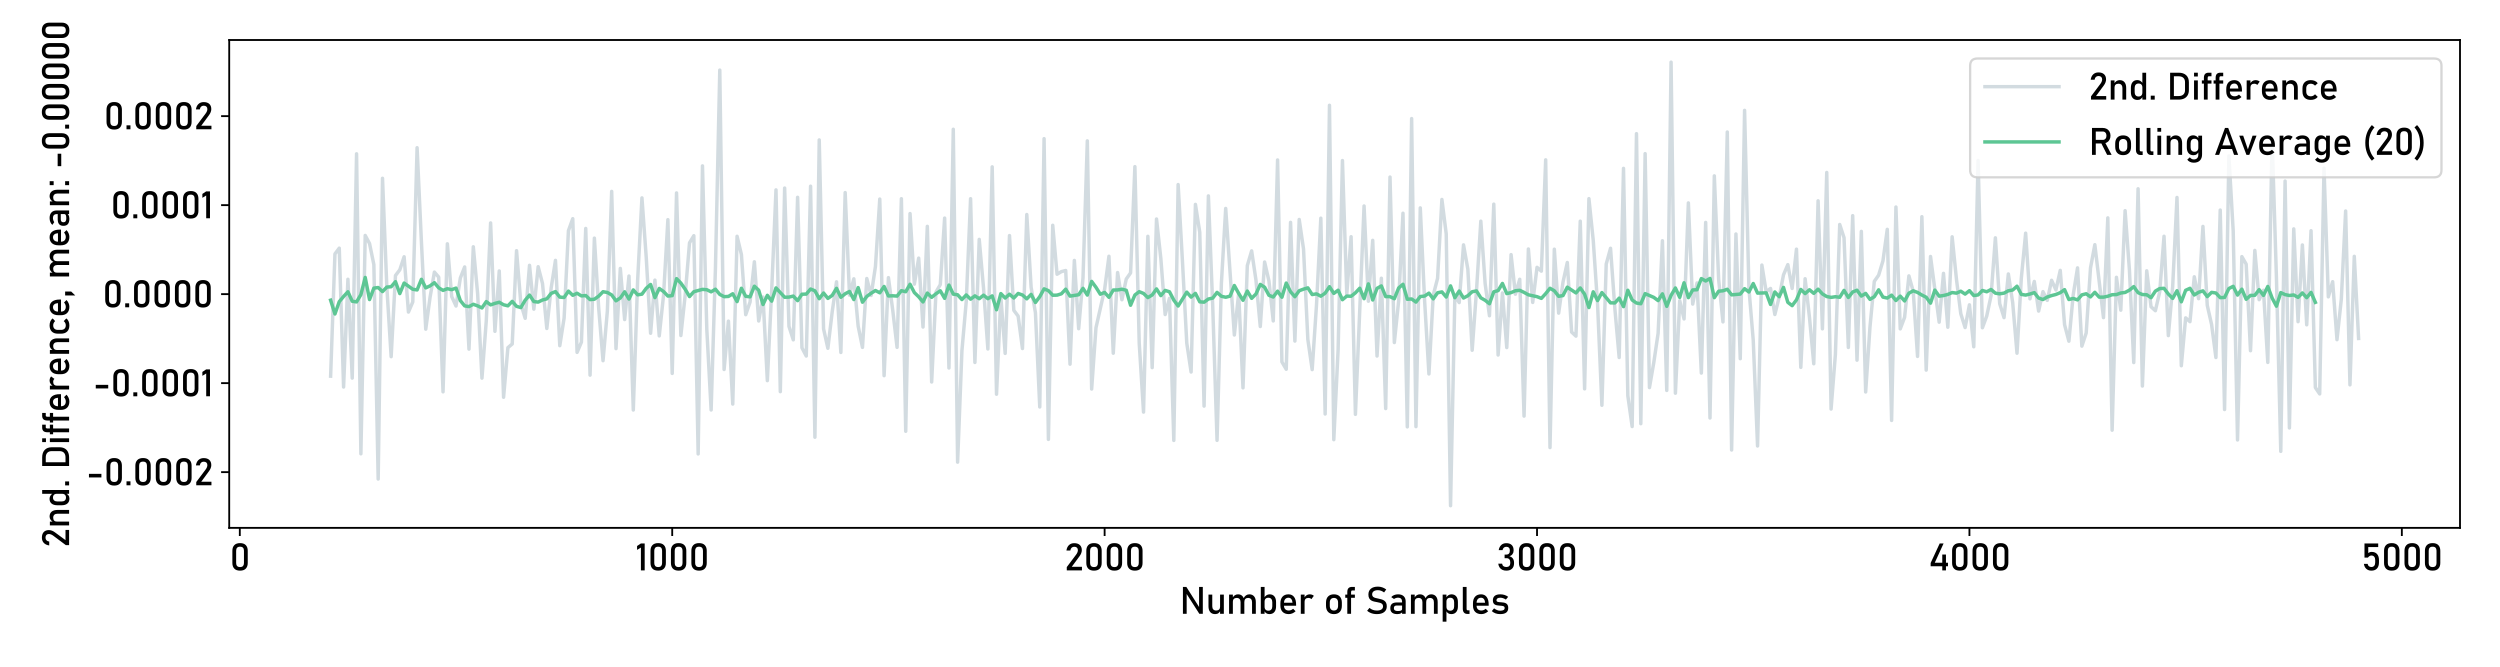 <?xml version="1.0" encoding="utf-8" standalone="no"?>
<!DOCTYPE svg PUBLIC "-//W3C//DTD SVG 1.1//EN"
  "http://www.w3.org/Graphics/SVG/1.1/DTD/svg11.dtd">
<svg xmlns:xlink="http://www.w3.org/1999/xlink" width="1080pt" height="288pt" viewBox="0 0 1080 288" xmlns="http://www.w3.org/2000/svg" version="1.1">
 <defs>
  <style type="text/css">*{stroke-linejoin: round; stroke-linecap: butt}</style>
 </defs>
 <g id="figure_1">
  <g id="patch_1">
   <path d="M 0 288 
L 1080 288 
L 1080 0 
L 0 0 
z
" style="fill: #ffffff"/>
  </g>
  <g id="axes_1">
   <g id="patch_2">
    <path d="M 99.02 228.04 
L 1062.72 228.04 
L 1062.72 17.28 
L 99.02 17.28 
z
" style="fill: #ffffff"/>
   </g>
   <g id="matplotlib.axis_1">
    <g id="xtick_1">
     <g id="line2d_1">
      <defs>
       <path id="m6244b05b96" d="M 0 0 
L 0 3.5 
" style="stroke: #000000; stroke-width: 0.8"/>
      </defs>
      <g>
       <use xlink:href="#m6244b05b96" x="103.597" y="228.04" style="stroke: #000000; stroke-width: 0.8"/>
      </g>
     </g>
     <g id="text_1">
      <!-- 0 -->
      <g transform="translate(99.183 246.4) scale(0.16 -0.16)">
       <defs>
        <path id="Bahnschrift-30" d="M 1766 -47 
Q 1116 -47 792 301 
Q 469 650 469 1244 
L 469 3309 
Q 469 3913 797 4256 
Q 1125 4600 1766 4600 
Q 2409 4600 2736 4258 
Q 3063 3916 3063 3309 
L 3063 1244 
Q 3063 641 2736 297 
Q 2409 -47 1766 -47 
z
M 1766 559 
Q 2116 559 2270 742 
Q 2425 925 2425 1244 
L 2425 3309 
Q 2425 3631 2270 3812 
Q 2116 3994 1766 3994 
Q 1416 3994 1261 3812 
Q 1106 3631 1106 3309 
L 1106 1244 
Q 1106 925 1261 742 
Q 1416 559 1766 559 
z
" transform="scale(0.016)"/>
       </defs>
       <use xlink:href="#Bahnschrift-30"/>
      </g>
     </g>
    </g>
    <g id="xtick_2">
     <g id="line2d_2">
      <g>
       <use xlink:href="#m6244b05b96" x="290.396" y="228.04" style="stroke: #000000; stroke-width: 0.8"/>
      </g>
     </g>
     <g id="text_2">
      <!-- 1000 -->
      <g transform="translate(274.495 246.4) scale(0.16 -0.16)">
       <defs>
        <path id="Bahnschrift-31" d="M 1566 4544 
L 1566 0 
L 928 0 
L 928 3850 
L 281 3453 
L 281 4113 
L 928 4544 
L 1566 4544 
z
" transform="scale(0.016)"/>
       </defs>
       <use xlink:href="#Bahnschrift-31"/>
       <use xlink:href="#Bahnschrift-30" x="33.252"/>
       <use xlink:href="#Bahnschrift-30" x="88.428"/>
       <use xlink:href="#Bahnschrift-30" x="143.604"/>
      </g>
     </g>
    </g>
    <g id="xtick_3">
     <g id="line2d_3">
      <g>
       <use xlink:href="#m6244b05b96" x="477.196" y="228.04" style="stroke: #000000; stroke-width: 0.8"/>
      </g>
     </g>
     <g id="text_3">
      <!-- 2000 -->
      <g transform="translate(459.822 246.4) scale(0.16 -0.16)">
       <defs>
        <path id="Bahnschrift-32" d="M 400 0 
L 400 553 
L 1984 2666 
Q 2122 2847 2198 3040 
Q 2275 3234 2275 3406 
L 2275 3413 
Q 2275 3684 2115 3834 
Q 1956 3984 1663 3984 
Q 1388 3984 1214 3820 
Q 1041 3656 1003 3356 
L 1003 3353 
L 344 3353 
L 344 3356 
Q 428 3944 772 4267 
Q 1116 4591 1656 4591 
Q 2269 4591 2603 4281 
Q 2938 3972 2938 3406 
L 2938 3403 
Q 2938 3163 2838 2898 
Q 2738 2634 2559 2394 
L 1244 606 
L 2963 606 
L 2963 0 
L 400 0 
z
" transform="scale(0.016)"/>
       </defs>
       <use xlink:href="#Bahnschrift-32"/>
       <use xlink:href="#Bahnschrift-30" x="51.66"/>
       <use xlink:href="#Bahnschrift-30" x="106.836"/>
       <use xlink:href="#Bahnschrift-30" x="162.012"/>
      </g>
     </g>
    </g>
    <g id="xtick_4">
     <g id="line2d_4">
      <g>
       <use xlink:href="#m6244b05b96" x="663.996" y="228.04" style="stroke: #000000; stroke-width: 0.8"/>
      </g>
     </g>
     <g id="text_4">
      <!-- 3000 -->
      <g transform="translate(646.525 246.4) scale(0.16 -0.16)">
       <defs>
        <path id="Bahnschrift-33" d="M 1644 -47 
Q 1259 -47 970 92 
Q 681 231 506 493 
Q 331 756 281 1131 
L 281 1131 
L 931 1131 
L 931 1131 
Q 975 838 1162 702 
Q 1350 566 1644 566 
Q 1959 566 2134 734 
Q 2309 903 2309 1209 
L 2309 1347 
Q 2309 1688 2143 1873 
Q 1978 2059 1675 2059 
L 1353 2059 
L 1353 2666 
L 1675 2666 
Q 1944 2666 2089 2825 
Q 2234 2984 2234 3275 
L 2234 3416 
Q 2234 3684 2079 3831 
Q 1925 3978 1641 3978 
Q 1400 3978 1233 3842 
Q 1066 3706 1003 3413 
L 1003 3413 
L 356 3413 
L 356 3413 
Q 453 3975 789 4283 
Q 1125 4591 1641 4591 
Q 2228 4591 2550 4281 
Q 2872 3972 2872 3409 
L 2872 3334 
Q 2872 2994 2687 2742 
Q 2503 2491 2166 2372 
Q 2538 2294 2742 2008 
Q 2947 1722 2947 1281 
L 2947 1206 
Q 2947 609 2606 281 
Q 2266 -47 1644 -47 
z
" transform="scale(0.016)"/>
       </defs>
       <use xlink:href="#Bahnschrift-33"/>
       <use xlink:href="#Bahnschrift-30" x="52.881"/>
       <use xlink:href="#Bahnschrift-30" x="108.057"/>
       <use xlink:href="#Bahnschrift-30" x="163.232"/>
      </g>
     </g>
    </g>
    <g id="xtick_5">
     <g id="line2d_5">
      <g>
       <use xlink:href="#m6244b05b96" x="850.796" y="228.04" style="stroke: #000000; stroke-width: 0.8"/>
      </g>
     </g>
     <g id="text_5">
      <!-- 4000 -->
      <g transform="translate(833.003 246.4) scale(0.16 -0.16)">
       <defs>
        <path id="Bahnschrift-34" d="M 406 697 
L 406 1250 
L 1931 4541 
L 2588 4541 
L 1100 1288 
L 3328 1288 
L 3328 697 
L 406 697 
z
M 2366 -3 
L 2366 2672 
L 2988 2672 
L 2988 -3 
L 2366 -3 
z
" transform="scale(0.016)"/>
       </defs>
       <use xlink:href="#Bahnschrift-34"/>
       <use xlink:href="#Bahnschrift-30" x="56.885"/>
       <use xlink:href="#Bahnschrift-30" x="112.061"/>
       <use xlink:href="#Bahnschrift-30" x="167.236"/>
      </g>
     </g>
    </g>
    <g id="xtick_6">
     <g id="line2d_6">
      <g>
       <use xlink:href="#m6244b05b96" x="1037.595" y="228.04" style="stroke: #000000; stroke-width: 0.8"/>
      </g>
     </g>
     <g id="text_6">
      <!-- 5000 -->
      <g transform="translate(1019.999 246.4) scale(0.16 -0.16)">
       <defs>
        <path id="Bahnschrift-35" d="M 1738 -47 
Q 1219 -47 886 251 
Q 553 550 469 1094 
L 469 1097 
L 1106 1097 
L 1106 1094 
Q 1141 844 1306 705 
Q 1472 566 1738 566 
Q 2044 566 2211 770 
Q 2378 975 2378 1347 
L 2378 1728 
Q 2378 2100 2211 2303 
Q 2044 2506 1738 2506 
Q 1572 2506 1419 2412 
Q 1266 2319 1150 2150 
L 569 2150 
L 569 4544 
L 2884 4544 
L 2884 3938 
L 1206 3938 
L 1206 2916 
Q 1325 3013 1472 3066 
Q 1619 3119 1772 3119 
Q 2366 3119 2691 2755 
Q 3016 2391 3016 1728 
L 3016 1347 
Q 3016 681 2681 317 
Q 2347 -47 1738 -47 
z
" transform="scale(0.016)"/>
       </defs>
       <use xlink:href="#Bahnschrift-35"/>
       <use xlink:href="#Bahnschrift-30" x="54.443"/>
       <use xlink:href="#Bahnschrift-30" x="109.619"/>
       <use xlink:href="#Bahnschrift-30" x="164.795"/>
      </g>
     </g>
    </g>
    <g id="text_7">
     <!-- Number of Samples -->
     <g transform="translate(509.582 265.175) scale(0.16 -0.16)">
      <defs>
       <path id="Bahnschrift-4e" d="M 563 3 
L 563 4544 
L 1141 4544 
L 3363 1031 
L 3288 950 
L 3288 4544 
L 3919 4544 
L 3919 3 
L 3334 3 
L 1119 3463 
L 1194 3544 
L 1194 3 
L 563 3 
z
" transform="scale(0.016)"/>
       <path id="Bahnschrift-75" d="M 2456 0 
L 2456 3244 
L 3091 3244 
L 3091 0 
L 2456 0 
z
M 1138 3244 
L 1138 1272 
Q 1138 931 1311 745 
Q 1484 559 1800 559 
Q 2116 559 2286 726 
Q 2456 894 2456 1197 
L 2500 519 
Q 2413 300 2194 126 
Q 1975 -47 1622 -47 
Q 1084 -47 792 298 
Q 500 644 500 1272 
L 500 3244 
L 1138 3244 
z
" transform="scale(0.016)"/>
       <path id="Bahnschrift-6d" d="M 4375 0 
L 4375 1966 
Q 4375 2309 4198 2496 
Q 4022 2684 3697 2684 
Q 3400 2684 3237 2503 
Q 3075 2322 3075 1991 
L 2947 2616 
Q 3103 2941 3353 3116 
Q 3603 3291 3906 3291 
Q 4434 3291 4723 2945 
Q 5013 2600 5013 1969 
L 5013 0 
L 4375 0 
z
M 500 0 
L 500 3244 
L 1138 3244 
L 1138 0 
L 500 0 
z
M 2438 0 
L 2438 1966 
Q 2438 2309 2269 2496 
Q 2100 2684 1791 2684 
Q 1478 2684 1308 2518 
Q 1138 2353 1138 2053 
L 1072 2678 
Q 1222 2972 1464 3131 
Q 1706 3291 2000 3291 
Q 2513 3291 2794 2945 
Q 3075 2600 3075 1969 
L 3075 0 
L 2438 0 
z
" transform="scale(0.016)"/>
       <path id="Bahnschrift-62" d="M 1953 -47 
Q 1650 -47 1425 98 
Q 1200 244 1094 509 
L 1138 1188 
Q 1138 978 1213 831 
Q 1288 684 1430 606 
Q 1572 528 1775 528 
Q 2091 528 2264 720 
Q 2438 913 2438 1263 
L 2438 1966 
Q 2438 2322 2264 2519 
Q 2091 2716 1775 2716 
Q 1572 2716 1430 2641 
Q 1288 2566 1213 2422 
Q 1138 2278 1138 2072 
L 1072 2697 
Q 1219 2981 1456 3136 
Q 1694 3291 1984 3291 
Q 2506 3291 2790 2945 
Q 3075 2600 3075 1969 
L 3075 1263 
Q 3075 641 2781 297 
Q 2488 -47 1953 -47 
z
M 500 0 
L 500 4544 
L 1138 4544 
L 1138 0 
L 500 0 
z
" transform="scale(0.016)"/>
       <path id="Bahnschrift-65" d="M 1828 -47 
Q 1150 -47 778 331 
Q 406 709 406 1406 
L 406 1772 
Q 406 2497 764 2894 
Q 1122 3291 1772 3291 
Q 2384 3291 2720 2841 
Q 3056 2391 3056 1578 
L 3056 1366 
L 869 1366 
L 869 1878 
L 2450 1878 
L 2450 1878 
Q 2422 2272 2245 2494 
Q 2069 2716 1772 2716 
Q 1413 2716 1213 2478 
Q 1013 2241 1013 1806 
L 1013 1394 
Q 1013 991 1227 775 
Q 1441 559 1828 559 
Q 2022 559 2212 637 
Q 2403 716 2553 856 
L 2553 856 
L 2972 438 
L 2972 438 
Q 2731 206 2431 79 
Q 2131 -47 1828 -47 
z
" transform="scale(0.016)"/>
       <path id="Bahnschrift-72" d="M 500 0 
L 500 3244 
L 1138 3244 
L 1138 0 
L 500 0 
z
M 2284 2475 
Q 2200 2578 2072 2631 
Q 1944 2684 1775 2684 
Q 1472 2684 1305 2517 
Q 1138 2350 1138 2053 
L 1072 2678 
Q 1219 2966 1458 3128 
Q 1697 3291 1984 3291 
Q 2206 3291 2386 3227 
Q 2566 3163 2700 3038 
L 2284 2475 
z
" transform="scale(0.016)"/>
       <path id="Bahnschrift-20" transform="scale(0.016)"/>
       <path id="Bahnschrift-6f" d="M 1744 -47 
Q 1106 -47 756 323 
Q 406 694 406 1366 
L 406 1894 
Q 406 2559 756 2925 
Q 1106 3291 1744 3291 
Q 2381 3291 2731 2925 
Q 3081 2559 3081 1894 
L 3081 1356 
Q 3081 688 2731 320 
Q 2381 -47 1744 -47 
z
M 1744 559 
Q 2078 559 2261 768 
Q 2444 978 2444 1356 
L 2444 1894 
Q 2444 2272 2261 2478 
Q 2078 2684 1744 2684 
Q 1413 2684 1228 2478 
Q 1044 2272 1044 1894 
L 1044 1356 
Q 1044 978 1228 768 
Q 1413 559 1744 559 
z
" transform="scale(0.016)"/>
       <path id="Bahnschrift-66" d="M 594 0 
L 594 3684 
Q 594 4113 791 4328 
Q 988 4544 1403 4544 
L 1872 4544 
L 1872 3938 
L 1416 3938 
Q 1319 3938 1275 3864 
Q 1231 3791 1231 3691 
L 1231 0 
L 594 0 
z
M 250 2700 
L 250 3244 
L 1872 3244 
L 1872 2700 
L 250 2700 
z
" transform="scale(0.016)"/>
       <path id="Bahnschrift-53" d="M 1928 -47 
Q 1597 -47 1305 15 
Q 1013 78 758 203 
Q 503 328 281 516 
L 281 516 
L 678 1003 
L 678 1003 
Q 938 778 1250 665 
Q 1563 553 1928 553 
Q 2422 553 2694 737 
Q 2966 922 2966 1253 
L 2966 1256 
Q 2966 1516 2828 1653 
Q 2691 1791 2467 1858 
Q 2244 1925 1978 1969 
Q 1722 2013 1461 2072 
Q 1200 2131 981 2257 
Q 763 2384 630 2621 
Q 497 2859 497 3256 
L 497 3259 
Q 497 3894 919 4242 
Q 1341 4591 2109 4591 
Q 2475 4591 2825 4473 
Q 3175 4356 3506 4116 
L 3506 4116 
L 3144 3609 
L 3144 3609 
Q 2884 3803 2626 3897 
Q 2369 3991 2109 3991 
Q 1644 3991 1386 3805 
Q 1128 3619 1128 3278 
L 1128 3275 
Q 1128 3019 1278 2884 
Q 1428 2750 1670 2686 
Q 1913 2622 2191 2566 
Q 2441 2516 2691 2445 
Q 2941 2375 3145 2242 
Q 3350 2109 3473 1878 
Q 3597 1647 3597 1275 
L 3597 1269 
Q 3597 641 3159 297 
Q 2722 -47 1928 -47 
z
" transform="scale(0.016)"/>
       <path id="Bahnschrift-61" d="M 2331 0 
L 2331 2056 
Q 2331 2375 2161 2551 
Q 1991 2728 1678 2728 
Q 1488 2728 1302 2670 
Q 1116 2613 969 2503 
L 503 2822 
Q 688 3044 989 3167 
Q 1291 3291 1659 3291 
Q 2269 3291 2603 2975 
Q 2938 2659 2938 2084 
L 2938 0 
L 2331 0 
z
M 1538 -47 
Q 941 -47 642 200 
Q 344 447 344 956 
Q 344 1441 617 1680 
Q 891 1919 1438 1919 
L 2359 1919 
L 2403 1406 
L 1441 1406 
Q 1194 1406 1069 1295 
Q 944 1184 944 956 
Q 944 709 1109 590 
Q 1275 472 1606 472 
Q 1969 472 2150 550 
Q 2331 628 2331 794 
L 2397 338 
Q 2313 206 2188 122 
Q 2063 38 1902 -4 
Q 1741 -47 1538 -47 
z
" transform="scale(0.016)"/>
       <path id="Bahnschrift-70" d="M 500 -1319 
L 500 3244 
L 1138 3244 
L 1138 -1319 
L 500 -1319 
z
M 1953 -47 
Q 1650 -47 1425 98 
Q 1200 244 1094 509 
L 1138 1188 
Q 1138 978 1213 831 
Q 1288 684 1430 606 
Q 1572 528 1775 528 
Q 2091 528 2264 720 
Q 2438 913 2438 1263 
L 2438 1966 
Q 2438 2322 2264 2519 
Q 2091 2716 1775 2716 
Q 1572 2716 1430 2641 
Q 1288 2566 1213 2422 
Q 1138 2278 1138 2072 
L 1072 2697 
Q 1219 2981 1456 3136 
Q 1694 3291 1984 3291 
Q 2506 3291 2790 2945 
Q 3075 2600 3075 1969 
L 3075 1263 
Q 3075 641 2781 297 
Q 2488 -47 1953 -47 
z
" transform="scale(0.016)"/>
       <path id="Bahnschrift-6c" d="M 1138 4544 
L 1138 838 
Q 1138 722 1189 656 
Q 1241 591 1334 591 
L 1634 591 
L 1634 -16 
L 1259 -16 
Q 900 -16 700 209 
Q 500 434 500 844 
L 500 4544 
L 1138 4544 
z
" transform="scale(0.016)"/>
       <path id="Bahnschrift-73" d="M 1647 -47 
Q 1216 -47 864 79 
Q 513 206 234 459 
L 234 459 
L 613 925 
L 613 925 
Q 878 725 1136 625 
Q 1394 525 1647 525 
Q 2025 525 2214 642 
Q 2403 759 2403 994 
Q 2403 1175 2276 1250 
Q 2150 1325 1945 1348 
Q 1741 1372 1506 1388 
Q 1309 1403 1115 1436 
Q 922 1469 762 1555 
Q 603 1641 508 1809 
Q 413 1978 413 2263 
Q 413 2778 728 3034 
Q 1044 3291 1669 3291 
Q 2050 3291 2378 3187 
Q 2706 3084 2994 2872 
L 2994 2872 
L 2609 2406 
L 2609 2406 
Q 2366 2563 2130 2641 
Q 1894 2719 1669 2719 
Q 1344 2719 1181 2608 
Q 1019 2497 1019 2275 
Q 1019 2128 1131 2064 
Q 1244 2000 1428 1981 
Q 1613 1963 1825 1947 
Q 2028 1934 2236 1901 
Q 2444 1869 2619 1775 
Q 2794 1681 2900 1497 
Q 3006 1313 3006 994 
Q 3006 472 2667 212 
Q 2328 -47 1647 -47 
z
" transform="scale(0.016)"/>
      </defs>
      <use xlink:href="#Bahnschrift-4e"/>
      <use xlink:href="#Bahnschrift-75" x="70.02"/>
      <use xlink:href="#Bahnschrift-6d" x="125.635"/>
      <use xlink:href="#Bahnschrift-62" x="211.279"/>
      <use xlink:href="#Bahnschrift-65" x="265.674"/>
      <use xlink:href="#Bahnschrift-72" x="319.287"/>
      <use xlink:href="#Bahnschrift-20" x="361.963"/>
      <use xlink:href="#Bahnschrift-6f" x="388.818"/>
      <use xlink:href="#Bahnschrift-66" x="443.311"/>
      <use xlink:href="#Bahnschrift-20" x="475"/>
      <use xlink:href="#Bahnschrift-53" x="501.855"/>
      <use xlink:href="#Bahnschrift-61" x="563.428"/>
      <use xlink:href="#Bahnschrift-6d" x="616.65"/>
      <use xlink:href="#Bahnschrift-70" x="702.295"/>
      <use xlink:href="#Bahnschrift-6c" x="756.689"/>
      <use xlink:href="#Bahnschrift-65" x="785.645"/>
      <use xlink:href="#Bahnschrift-73" x="839.258"/>
     </g>
    </g>
   </g>
   <g id="matplotlib.axis_2">
    <g id="ytick_1">
     <g id="line2d_7">
      <defs>
       <path id="m9256fe6ebf" d="M 0 0 
L -3.5 0 
" style="stroke: #000000; stroke-width: 0.8"/>
      </defs>
      <g>
       <use xlink:href="#m9256fe6ebf" x="99.02" y="203.967" style="stroke: #000000; stroke-width: 0.8"/>
      </g>
     </g>
     <g id="text_8">
      <!-- -0.0002 -->
      <g transform="translate(37.148 209.647) scale(0.16 -0.16)">
       <defs>
        <path id="Bahnschrift-2d" d="M 500 1931 
L 2600 1931 
L 2600 1325 
L 500 1325 
L 500 1931 
z
" transform="scale(0.016)"/>
        <path id="Bahnschrift-2e" d="M 391 0 
L 391 669 
L 1059 669 
L 1059 0 
L 391 0 
z
" transform="scale(0.016)"/>
       </defs>
       <use xlink:href="#Bahnschrift-2d"/>
       <use xlink:href="#Bahnschrift-30" x="47.949"/>
       <use xlink:href="#Bahnschrift-2e" x="103.125"/>
       <use xlink:href="#Bahnschrift-30" x="125.781"/>
       <use xlink:href="#Bahnschrift-30" x="180.957"/>
       <use xlink:href="#Bahnschrift-30" x="236.133"/>
       <use xlink:href="#Bahnschrift-32" x="291.309"/>
      </g>
     </g>
    </g>
    <g id="ytick_2">
     <g id="line2d_8">
      <g>
       <use xlink:href="#m9256fe6ebf" x="99.02" y="165.519" style="stroke: #000000; stroke-width: 0.8"/>
      </g>
     </g>
     <g id="text_9">
      <!-- -0.0001 -->
      <g transform="translate(40.093 171.199) scale(0.16 -0.16)">
       <use xlink:href="#Bahnschrift-2d"/>
       <use xlink:href="#Bahnschrift-30" x="47.949"/>
       <use xlink:href="#Bahnschrift-2e" x="103.125"/>
       <use xlink:href="#Bahnschrift-30" x="125.781"/>
       <use xlink:href="#Bahnschrift-30" x="180.957"/>
       <use xlink:href="#Bahnschrift-30" x="236.133"/>
       <use xlink:href="#Bahnschrift-31" x="291.309"/>
      </g>
     </g>
    </g>
    <g id="ytick_3">
     <g id="line2d_9">
      <g>
       <use xlink:href="#m9256fe6ebf" x="99.02" y="127.071" style="stroke: #000000; stroke-width: 0.8"/>
      </g>
     </g>
     <g id="text_10">
      <!-- 0.0000 -->
      <g transform="translate(44.258 132.751) scale(0.16 -0.16)">
       <use xlink:href="#Bahnschrift-30"/>
       <use xlink:href="#Bahnschrift-2e" x="55.176"/>
       <use xlink:href="#Bahnschrift-30" x="77.832"/>
       <use xlink:href="#Bahnschrift-30" x="133.008"/>
       <use xlink:href="#Bahnschrift-30" x="188.184"/>
       <use xlink:href="#Bahnschrift-30" x="243.359"/>
      </g>
     </g>
    </g>
    <g id="ytick_4">
     <g id="line2d_10">
      <g>
       <use xlink:href="#m9256fe6ebf" x="99.02" y="88.623" style="stroke: #000000; stroke-width: 0.8"/>
      </g>
     </g>
     <g id="text_11">
      <!-- 0.0001 -->
      <g transform="translate(47.765 94.303) scale(0.16 -0.16)">
       <use xlink:href="#Bahnschrift-30"/>
       <use xlink:href="#Bahnschrift-2e" x="55.176"/>
       <use xlink:href="#Bahnschrift-30" x="77.832"/>
       <use xlink:href="#Bahnschrift-30" x="133.008"/>
       <use xlink:href="#Bahnschrift-30" x="188.184"/>
       <use xlink:href="#Bahnschrift-31" x="243.359"/>
      </g>
     </g>
    </g>
    <g id="ytick_5">
     <g id="line2d_11">
      <g>
       <use xlink:href="#m9256fe6ebf" x="99.02" y="50.176" style="stroke: #000000; stroke-width: 0.8"/>
      </g>
     </g>
     <g id="text_12">
      <!-- 0.0002 -->
      <g transform="translate(44.82 55.856) scale(0.16 -0.16)">
       <use xlink:href="#Bahnschrift-30"/>
       <use xlink:href="#Bahnschrift-2e" x="55.176"/>
       <use xlink:href="#Bahnschrift-30" x="77.832"/>
       <use xlink:href="#Bahnschrift-30" x="133.008"/>
       <use xlink:href="#Bahnschrift-30" x="188.184"/>
       <use xlink:href="#Bahnschrift-32" x="243.359"/>
      </g>
     </g>
    </g>
    <g id="text_13">
     <!-- 2nd. Difference, mean: -0.00000 -->
     <g transform="translate(29.85 236.516) rotate(-90) scale(0.16 -0.16)">
      <defs>
       <path id="Bahnschrift-6e" d="M 500 0 
L 500 3244 
L 1138 3244 
L 1138 0 
L 500 0 
z
M 2469 0 
L 2469 1966 
Q 2469 2309 2292 2496 
Q 2116 2684 1791 2684 
Q 1478 2684 1308 2518 
Q 1138 2353 1138 2053 
L 1072 2678 
Q 1222 2972 1464 3131 
Q 1706 3291 2000 3291 
Q 2528 3291 2817 2945 
Q 3106 2600 3106 1969 
L 3106 0 
L 2469 0 
z
" transform="scale(0.016)"/>
       <path id="Bahnschrift-64" d="M 2344 0 
L 2344 4544 
L 2981 4544 
L 2981 0 
L 2344 0 
z
M 1528 -56 
Q 991 -56 698 289 
Q 406 634 406 1263 
L 406 1978 
Q 406 2609 692 2954 
Q 978 3300 1497 3300 
Q 1784 3300 2023 3150 
Q 2263 3000 2409 2728 
L 2344 2066 
Q 2344 2272 2269 2419 
Q 2194 2566 2051 2642 
Q 1909 2719 1706 2719 
Q 1391 2719 1217 2522 
Q 1044 2325 1044 1969 
L 1044 1263 
Q 1044 909 1217 717 
Q 1391 525 1706 525 
Q 1909 525 2051 604 
Q 2194 684 2269 834 
Q 2344 984 2344 1194 
L 2388 509 
Q 2300 291 2086 117 
Q 1872 -56 1528 -56 
z
" transform="scale(0.016)"/>
       <path id="Bahnschrift-44" d="M 994 0 
L 994 606 
L 2022 606 
Q 2525 606 2801 867 
Q 3078 1128 3078 1603 
L 3078 2941 
Q 3078 3416 2801 3677 
Q 2525 3938 2022 3938 
L 994 3938 
L 994 4544 
L 2003 4544 
Q 2828 4544 3279 4117 
Q 3731 3691 3731 2916 
L 3731 1628 
Q 3731 1113 3528 748 
Q 3325 384 2937 192 
Q 2550 0 2000 0 
L 994 0 
z
M 563 0 
L 563 4544 
L 1200 4544 
L 1200 0 
L 563 0 
z
" transform="scale(0.016)"/>
       <path id="Bahnschrift-69" d="M 500 3906 
L 500 4544 
L 1138 4544 
L 1138 3906 
L 500 3906 
z
M 500 0 
L 500 3244 
L 1138 3244 
L 1138 0 
L 500 0 
z
" transform="scale(0.016)"/>
       <path id="Bahnschrift-63" d="M 1809 -47 
Q 1141 -47 773 322 
Q 406 691 406 1363 
L 406 1897 
Q 406 2563 773 2927 
Q 1141 3291 1809 3291 
Q 2191 3291 2497 3156 
Q 2803 3022 2984 2772 
L 2984 2772 
L 2525 2359 
L 2525 2359 
Q 2391 2516 2206 2600 
Q 2022 2684 1819 2684 
Q 1450 2684 1247 2478 
Q 1044 2272 1044 1897 
L 1044 1363 
Q 1044 978 1247 768 
Q 1450 559 1819 559 
Q 2022 559 2206 650 
Q 2391 741 2525 906 
L 2525 906 
L 2984 463 
L 2984 463 
Q 2803 219 2495 86 
Q 2188 -47 1809 -47 
z
" transform="scale(0.016)"/>
       <path id="Bahnschrift-2c" d="M 391 -1038 
L 391 669 
L 1059 669 
L 1059 -344 
L 391 -1038 
z
" transform="scale(0.016)"/>
       <path id="Bahnschrift-3a" d="M 391 0 
L 391 669 
L 1059 669 
L 1059 0 
L 391 0 
z
M 391 2606 
L 391 3275 
L 1059 3275 
L 1059 2606 
L 391 2606 
z
" transform="scale(0.016)"/>
      </defs>
      <use xlink:href="#Bahnschrift-32"/>
      <use xlink:href="#Bahnschrift-6e" x="51.66"/>
      <use xlink:href="#Bahnschrift-64" x="107.52"/>
      <use xlink:href="#Bahnschrift-2e" x="161.426"/>
      <use xlink:href="#Bahnschrift-20" x="184.082"/>
      <use xlink:href="#Bahnschrift-44" x="210.938"/>
      <use xlink:href="#Bahnschrift-69" x="276.562"/>
      <use xlink:href="#Bahnschrift-66" x="301.66"/>
      <use xlink:href="#Bahnschrift-66" x="333.35"/>
      <use xlink:href="#Bahnschrift-65" x="365.039"/>
      <use xlink:href="#Bahnschrift-72" x="418.652"/>
      <use xlink:href="#Bahnschrift-65" x="461.328"/>
      <use xlink:href="#Bahnschrift-6e" x="514.941"/>
      <use xlink:href="#Bahnschrift-63" x="570.801"/>
      <use xlink:href="#Bahnschrift-65" x="620.605"/>
      <use xlink:href="#Bahnschrift-2c" x="674.219"/>
      <use xlink:href="#Bahnschrift-20" x="696.875"/>
      <use xlink:href="#Bahnschrift-6d" x="723.73"/>
      <use xlink:href="#Bahnschrift-65" x="809.375"/>
      <use xlink:href="#Bahnschrift-61" x="862.988"/>
      <use xlink:href="#Bahnschrift-6e" x="916.211"/>
      <use xlink:href="#Bahnschrift-3a" x="972.07"/>
      <use xlink:href="#Bahnschrift-20" x="994.727"/>
      <use xlink:href="#Bahnschrift-2d" x="1021.582"/>
      <use xlink:href="#Bahnschrift-30" x="1069.531"/>
      <use xlink:href="#Bahnschrift-2e" x="1124.707"/>
      <use xlink:href="#Bahnschrift-30" x="1147.363"/>
      <use xlink:href="#Bahnschrift-30" x="1202.539"/>
      <use xlink:href="#Bahnschrift-30" x="1257.715"/>
      <use xlink:href="#Bahnschrift-30" x="1312.891"/>
      <use xlink:href="#Bahnschrift-30" x="1368.066"/>
     </g>
    </g>
   </g>
   <g id="line2d_12">
    <path d="M 142.825 162.497 
L 144.693 109.703 
L 146.561 107.207 
L 148.429 167.189 
L 150.297 120.648 
L 152.165 163.34 
L 154.033 66.454 
L 155.901 196.039 
L 157.769 101.716 
L 159.637 105.204 
L 161.505 114.307 
L 163.373 206.942 
L 165.241 77.027 
L 167.109 123.993 
L 168.977 154.079 
L 170.845 119.019 
L 172.713 116.56 
L 174.581 110.929 
L 176.449 134.809 
L 178.317 130.442 
L 180.184 63.821 
L 182.052 104.498 
L 183.92 142.197 
L 185.788 128.406 
L 187.656 117.551 
L 189.524 119.724 
L 191.392 169.264 
L 193.26 105.33 
L 195.128 128.094 
L 196.996 132.195 
L 198.864 120.105 
L 200.732 115.325 
L 202.6 150.819 
L 204.468 106.614 
L 206.336 126.839 
L 208.204 163.351 
L 210.072 138.595 
L 211.94 96.312 
L 213.808 143.128 
L 215.676 117.058 
L 217.544 171.61 
L 219.412 150.187 
L 221.28 148.592 
L 223.148 108.303 
L 225.016 131.27 
L 226.884 137.507 
L 228.752 114.625 
L 230.62 133.559 
L 232.488 115.224 
L 234.356 122.454 
L 236.224 141.893 
L 238.092 124.468 
L 239.96 112.481 
L 241.828 149.329 
L 243.696 137.41 
L 245.564 99.656 
L 247.432 94.482 
L 249.3 152.22 
L 251.168 147.814 
L 253.036 98.698 
L 254.904 162.056 
L 256.772 102.879 
L 258.64 133.207 
L 260.508 155.815 
L 262.376 134.435 
L 264.244 82.691 
L 266.112 150.608 
L 267.98 115.964 
L 269.848 138.047 
L 271.716 119.256 
L 273.584 177.12 
L 275.452 121.195 
L 277.32 85.493 
L 279.188 111.407 
L 281.056 143.961 
L 282.924 121.019 
L 284.792 145.102 
L 286.66 127.426 
L 288.528 94.903 
L 290.396 161.313 
L 292.264 83.351 
L 294.132 144.944 
L 296 127.492 
L 297.868 104.917 
L 299.736 101.83 
L 301.604 196.093 
L 303.472 71.666 
L 305.34 142.311 
L 307.208 177.106 
L 309.076 115.645 
L 310.944 30.29 
L 312.812 159.614 
L 314.68 138.738 
L 316.548 174.548 
L 318.416 102.081 
L 320.284 109.928 
L 322.152 135.94 
L 324.02 130.499 
L 325.888 113.095 
L 327.756 138.664 
L 329.624 128.316 
L 331.492 164.431 
L 333.36 125.477 
L 335.228 82.037 
L 337.096 169.191 
L 338.964 81.247 
L 340.832 141.002 
L 342.7 146.807 
L 344.568 85.246 
L 346.436 150.234 
L 348.304 153.801 
L 350.172 80.442 
L 352.04 188.876 
L 353.908 60.451 
L 355.776 142.057 
L 357.644 150.453 
L 359.512 134.681 
L 361.38 121.751 
L 363.248 152.258 
L 365.116 83.202 
L 366.984 127.529 
L 368.852 120.451 
L 370.72 140.883 
L 372.588 150.064 
L 374.456 120.327 
L 376.324 127.636 
L 378.192 115.107 
L 380.06 86.001 
L 381.928 162.281 
L 383.796 119.945 
L 385.664 134.032 
L 387.532 150.056 
L 389.4 85.844 
L 391.268 186.308 
L 393.136 92.262 
L 395.004 122.75 
L 396.872 111.515 
L 398.74 141.271 
L 400.608 97.794 
L 402.476 165.019 
L 404.344 126.162 
L 406.212 122.946 
L 408.08 94.216 
L 409.948 158.97 
L 411.816 55.849 
L 413.684 199.648 
L 415.552 151.487 
L 417.42 130.247 
L 419.288 85.843 
L 421.156 156.578 
L 423.024 103.419 
L 424.892 124.504 
L 426.76 150.755 
L 428.628 72.091 
L 430.496 170.3 
L 432.364 128.274 
L 434.232 152.664 
L 436.1 101.776 
L 437.968 134.064 
L 439.836 136.556 
L 441.704 150.557 
L 443.572 92.686 
L 445.44 124.071 
L 447.308 135.111 
L 449.176 175.808 
L 451.044 59.91 
L 452.912 189.818 
L 454.78 97.324 
L 456.648 118.465 
L 458.516 117.342 
L 460.384 116.863 
L 462.252 157.321 
L 464.12 112.512 
L 465.988 141.997 
L 467.856 119.998 
L 469.724 60.861 
L 471.592 168.063 
L 473.46 141.601 
L 477.196 124.976 
L 479.064 110.711 
L 480.932 152.58 
L 482.8 117.75 
L 484.668 129.491 
L 486.536 120.559 
L 488.404 117.897 
L 490.272 71.998 
L 492.14 148.214 
L 494.008 178.022 
L 495.876 102.094 
L 497.744 158.813 
L 499.612 94.616 
L 501.48 111.653 
L 503.348 135.879 
L 505.216 128.866 
L 507.084 190.263 
L 508.952 79.739 
L 510.82 112.907 
L 512.688 148.271 
L 514.556 160.702 
L 516.424 88.303 
L 518.292 100.332 
L 520.16 175.43 
L 522.028 84.632 
L 523.896 132.259 
L 525.764 190.225 
L 527.632 122.534 
L 529.5 90.054 
L 533.236 144.71 
L 535.104 126.678 
L 536.972 167.544 
L 538.84 114.736 
L 540.708 108.385 
L 542.576 121.025 
L 544.444 141.051 
L 546.312 113.19 
L 548.18 121.369 
L 550.048 138.639 
L 551.916 69.108 
L 553.784 156.34 
L 555.652 159.517 
L 557.52 96.059 
L 559.388 147.338 
L 561.256 94.817 
L 563.124 107.584 
L 564.992 146.658 
L 566.86 159.67 
L 568.728 131.746 
L 570.596 94.26 
L 572.464 178.842 
L 574.332 45.488 
L 576.2 189.938 
L 578.068 150.983 
L 579.936 69.365 
L 581.804 127.225 
L 583.672 102.271 
L 585.54 178.992 
L 589.276 88.988 
L 591.144 130.128 
L 593.012 103.833 
L 594.88 153.802 
L 596.748 120.202 
L 598.616 176.497 
L 600.484 76.497 
L 602.352 147.976 
L 604.22 130.024 
L 606.088 92.122 
L 607.956 184.401 
L 609.824 51.233 
L 611.692 184.297 
L 613.56 89.813 
L 615.428 129.868 
L 617.296 161.542 
L 619.164 127.473 
L 621.032 120.242 
L 622.9 86.178 
L 624.768 101.046 
L 626.636 218.46 
L 628.504 127.639 
L 630.372 130.714 
L 632.24 105.788 
L 634.108 116.274 
L 635.976 151.302 
L 637.844 125.594 
L 639.712 95.548 
L 641.58 122.54 
L 643.448 136.408 
L 645.316 88.194 
L 647.184 153.357 
L 649.052 126.561 
L 650.92 150.147 
L 652.788 110.003 
L 654.656 127.103 
L 656.524 120.65 
L 658.392 179.753 
L 660.26 107.57 
L 662.128 130.647 
L 663.996 115.496 
L 665.864 117.135 
L 667.732 69.055 
L 669.6 193.347 
L 671.468 107.655 
L 673.336 135.272 
L 675.204 121.944 
L 677.072 113.403 
L 678.94 143.45 
L 680.808 145.201 
L 682.676 95.552 
L 684.544 167.982 
L 686.412 85.817 
L 688.28 103.84 
L 690.148 131.43 
L 692.016 175.075 
L 693.884 114.085 
L 695.752 107.262 
L 697.62 133.309 
L 699.488 154.444 
L 701.356 72.743 
L 703.224 170.969 
L 705.092 184.263 
L 706.96 57.752 
L 708.828 183.033 
L 710.696 66.379 
L 712.564 167.43 
L 714.432 156.66 
L 716.3 143.999 
L 718.168 104.017 
L 720.036 168.668 
L 721.904 26.86 
L 723.772 169.857 
L 725.64 129.916 
L 727.508 137.776 
L 729.376 87.666 
L 731.244 131.359 
L 733.112 122.23 
L 734.98 161.164 
L 736.848 96.09 
L 738.716 180.566 
L 740.584 75.985 
L 742.452 120.71 
L 744.32 139.056 
L 746.188 57.035 
L 748.056 194.399 
L 749.924 101.089 
L 751.792 154.956 
L 753.66 47.683 
L 755.528 124.547 
L 757.396 146.934 
L 759.264 192.661 
L 761.132 114.512 
L 763 126.05 
L 764.868 124.619 
L 766.736 135.859 
L 768.604 128.365 
L 770.472 118.739 
L 772.34 114.328 
L 774.208 124.608 
L 776.076 107.638 
L 777.944 158.694 
L 779.812 120.423 
L 781.68 137.017 
L 783.548 157.139 
L 785.416 86.763 
L 787.284 142.055 
L 789.152 74.513 
L 791.02 176.709 
L 792.888 153.158 
L 794.756 96.985 
L 796.624 102.683 
L 798.492 150.1 
L 800.36 93.175 
L 802.228 155.592 
L 804.096 99.961 
L 805.964 169.329 
L 807.832 141.23 
L 809.7 121.552 
L 811.568 118.882 
L 813.436 112.679 
L 815.304 99.08 
L 817.172 181.623 
L 819.04 89.442 
L 820.908 142.072 
L 822.776 137.108 
L 824.644 119.188 
L 826.512 125.866 
L 828.38 153.967 
L 830.248 93.619 
L 832.116 159.884 
L 833.984 110.806 
L 837.72 139.177 
L 839.588 118.097 
L 841.456 141.361 
L 843.324 102.31 
L 845.192 120.67 
L 847.06 135.527 
L 848.928 141.496 
L 850.796 131.686 
L 852.664 149.804 
L 854.532 69.351 
L 856.4 141.591 
L 858.268 136.523 
L 860.136 127.76 
L 862.004 102.746 
L 863.872 131.201 
L 865.74 137.209 
L 867.608 118.352 
L 869.476 130.691 
L 871.344 152.581 
L 873.212 120.117 
L 875.08 100.735 
L 876.948 129.091 
L 878.816 121.593 
L 880.684 134.383 
L 882.552 125.983 
L 884.42 129.762 
L 886.288 121.089 
L 888.156 125.26 
L 890.024 116.799 
L 891.892 140.258 
L 893.76 147.393 
L 895.628 127.357 
L 897.496 115.726 
L 899.364 149.527 
L 901.232 143.877 
L 903.1 115.746 
L 904.968 105.707 
L 908.704 137.211 
L 910.572 94.126 
L 912.44 185.84 
L 914.308 119.806 
L 916.176 133.995 
L 918.044 91.016 
L 919.912 116.645 
L 921.78 156.626 
L 923.648 81.555 
L 925.516 166.766 
L 927.384 116.997 
L 929.252 132.525 
L 931.12 134.218 
L 932.988 126.083 
L 934.856 102.072 
L 936.724 144.977 
L 938.592 123.78 
L 940.46 85.317 
L 942.328 157.996 
L 944.196 137.324 
L 946.064 138.955 
L 947.932 119.578 
L 949.8 129.023 
L 951.668 97.823 
L 953.536 131.911 
L 955.404 140.162 
L 957.272 154.441 
L 959.14 90.749 
L 961.008 176.912 
L 962.876 67.369 
L 964.744 99.81 
L 966.612 190.062 
L 968.48 110.862 
L 970.348 114.111 
L 972.216 151.502 
L 974.084 108.184 
L 975.952 129.461 
L 977.82 125.382 
L 979.688 156.556 
L 981.556 60.026 
L 983.423 120.018 
L 985.291 194.985 
L 987.159 78.227 
L 989.027 184.87 
L 990.895 98.888 
L 992.763 138.964 
L 994.631 105.826 
L 996.499 140.314 
L 998.367 99.672 
L 1000.235 167.418 
L 1002.103 170.17 
L 1003.971 72.666 
L 1005.839 128.237 
L 1007.707 121.691 
L 1009.575 146.738 
L 1011.443 129.297 
L 1013.311 91.161 
L 1015.179 166.246 
L 1017.047 110.741 
L 1018.915 146.211 
L 1018.915 146.211 
" clip-path="url(#p2bab3e7f81)" style="fill: none; stroke: #d2dbe0; stroke-width: 1.5; stroke-linecap: square"/>
   </g>
   <g id="line2d_13">
    <path d="M 142.825 129.679 
L 144.693 135.637 
L 146.561 130.308 
L 148.429 128.084 
L 150.297 126.047 
L 152.165 130.143 
L 154.033 130.418 
L 155.901 127.283 
L 157.769 119.859 
L 159.637 129.405 
L 161.505 124.471 
L 163.373 124.211 
L 165.241 125.961 
L 167.109 124.022 
L 168.977 123.867 
L 170.845 121.686 
L 172.713 126.826 
L 174.581 122.291 
L 178.317 124.959 
L 180.184 125.249 
L 182.052 120.668 
L 183.92 124.358 
L 185.788 123.489 
L 187.656 122.127 
L 189.524 124.344 
L 191.392 125.445 
L 193.26 124.714 
L 195.128 125.13 
L 196.996 124.461 
L 198.864 129.851 
L 200.732 132.135 
L 202.6 132.455 
L 204.468 131.45 
L 206.336 132.136 
L 208.204 133.025 
L 210.072 130.293 
L 211.94 131.704 
L 213.808 131.061 
L 215.676 130.574 
L 217.544 131.663 
L 219.412 132.12 
L 221.28 130.203 
L 223.148 132.339 
L 225.016 132.868 
L 226.884 129.683 
L 228.752 127.477 
L 230.62 130.273 
L 232.488 130.507 
L 234.356 129.589 
L 236.224 129.111 
L 238.092 126.746 
L 239.96 125.977 
L 241.828 128.352 
L 243.696 128.511 
L 245.564 125.77 
L 247.432 127.569 
L 249.3 126.689 
L 251.168 127.83 
L 253.036 127.67 
L 254.904 129.432 
L 256.772 129.268 
L 258.64 127.919 
L 260.508 126.023 
L 262.376 126.35 
L 264.244 127.418 
L 266.112 129.949 
L 267.98 128.71 
L 269.848 126.064 
L 271.716 129.195 
L 273.584 125.26 
L 275.452 127.363 
L 277.32 127.077 
L 279.188 124.532 
L 281.056 122.902 
L 282.924 128.572 
L 284.792 124.625 
L 286.66 125.942 
L 288.528 127.895 
L 290.396 127.715 
L 292.264 120.373 
L 294.132 122.294 
L 296 124.956 
L 297.868 128.113 
L 299.736 126.019 
L 303.472 125.007 
L 305.34 125.16 
L 307.208 126.07 
L 309.076 124.937 
L 310.944 127.186 
L 312.812 128.16 
L 314.68 128.059 
L 316.548 126.915 
L 318.416 130.283 
L 320.284 124.541 
L 322.152 128.008 
L 324.02 128.233 
L 325.888 123.64 
L 327.756 125.369 
L 329.624 131.545 
L 331.492 127.586 
L 333.36 130.093 
L 335.228 124.388 
L 338.964 128.413 
L 340.832 128.35 
L 342.7 127.913 
L 344.568 129.871 
L 346.436 127.098 
L 348.304 127.059 
L 350.172 124.86 
L 352.04 125.63 
L 353.908 129.031 
L 355.776 126.588 
L 357.644 128.908 
L 359.512 127.613 
L 361.38 124.572 
L 363.248 128.424 
L 365.116 126.91 
L 366.984 125.921 
L 368.852 129.402 
L 370.72 124.25 
L 372.588 130.543 
L 374.456 128.054 
L 376.324 126.668 
L 378.192 125.51 
L 380.06 126.486 
L 381.928 123.763 
L 383.796 127.854 
L 385.664 127.785 
L 387.532 127.91 
L 389.4 125.577 
L 391.268 126.022 
L 393.136 122.798 
L 395.004 126.399 
L 396.872 128.218 
L 398.74 130.43 
L 400.608 126.608 
L 402.476 128.44 
L 404.344 126.909 
L 406.212 125.632 
L 408.08 128.877 
L 409.948 123.166 
L 411.816 127.068 
L 413.684 127.344 
L 415.552 129.402 
L 417.42 127.427 
L 419.288 129.241 
L 421.156 127.818 
L 423.024 129.037 
L 424.892 127.524 
L 426.76 129.017 
L 428.628 127.824 
L 430.496 133.822 
L 432.364 126.835 
L 434.232 128.752 
L 436.1 127.106 
L 437.968 128.737 
L 439.836 126.775 
L 441.704 127.447 
L 443.572 129.088 
L 445.44 127.176 
L 447.308 130.671 
L 449.176 128.156 
L 451.044 124.785 
L 452.912 125.555 
L 454.78 127.546 
L 456.648 127.5 
L 458.516 126.921 
L 460.384 124.929 
L 462.252 127.924 
L 465.988 127.327 
L 467.856 124.564 
L 469.724 127.464 
L 471.592 121.572 
L 473.46 124.117 
L 475.328 127.095 
L 477.196 126.332 
L 479.064 128.43 
L 480.932 125.295 
L 482.8 125.252 
L 484.668 124.946 
L 486.536 125.389 
L 488.404 131.859 
L 490.272 127.443 
L 492.14 126.008 
L 494.008 126.765 
L 495.876 128.551 
L 497.744 127.431 
L 499.612 124.818 
L 501.48 127.702 
L 503.348 125.46 
L 505.216 126.044 
L 507.084 129.661 
L 508.952 132.188 
L 512.688 126.219 
L 514.556 128.35 
L 516.424 126.743 
L 518.292 130.39 
L 520.16 130.544 
L 522.028 129.169 
L 523.896 128.777 
L 525.764 126.317 
L 527.632 127.989 
L 529.5 128.412 
L 531.368 127.931 
L 533.236 123.351 
L 535.104 126.753 
L 536.972 129.712 
L 538.84 125.743 
L 540.708 128.879 
L 542.576 127.007 
L 544.444 122.875 
L 546.312 124.081 
L 548.18 127.562 
L 550.048 128.308 
L 551.916 125.786 
L 553.784 128.394 
L 555.652 122.291 
L 557.52 126.051 
L 559.388 128.181 
L 561.256 125.598 
L 563.124 124.907 
L 564.992 124.361 
L 566.86 127.242 
L 568.728 126.957 
L 570.596 127.951 
L 572.464 126.64 
L 574.332 123.856 
L 576.2 126.743 
L 578.068 125.387 
L 579.936 129.471 
L 581.804 127.916 
L 583.672 127.982 
L 585.54 126.5 
L 587.408 124.519 
L 589.276 129.026 
L 591.144 122.645 
L 593.012 129.586 
L 594.88 124.58 
L 596.748 123.524 
L 598.616 128.133 
L 600.484 128.145 
L 602.352 129.043 
L 604.22 124.403 
L 606.088 122.808 
L 607.956 129.282 
L 609.824 129.157 
L 611.692 130.501 
L 613.56 128.101 
L 615.428 127.904 
L 617.296 126.645 
L 619.164 129.099 
L 621.032 126.478 
L 622.9 126.104 
L 624.768 128.318 
L 626.636 123.508 
L 628.504 128.614 
L 630.372 125.727 
L 632.24 128.744 
L 634.108 127.751 
L 635.976 126.029 
L 637.844 125.688 
L 639.712 128.663 
L 641.58 129.733 
L 643.448 131.213 
L 645.316 126.064 
L 647.184 125.539 
L 649.052 122.456 
L 650.92 126.834 
L 652.788 126.403 
L 654.656 125.602 
L 656.524 125.419 
L 658.392 126.312 
L 660.26 127.357 
L 663.996 128.165 
L 665.864 128.896 
L 667.732 126.859 
L 669.6 124.544 
L 671.468 125.615 
L 673.336 128.014 
L 675.204 127.685 
L 677.072 124.061 
L 680.808 126.538 
L 682.676 124.4 
L 684.544 127.092 
L 686.412 132.852 
L 688.28 126.072 
L 690.148 129.841 
L 692.016 126.397 
L 695.752 130.834 
L 697.62 130.861 
L 699.488 128.802 
L 701.356 132.458 
L 703.224 125.402 
L 705.092 129.604 
L 706.96 130.908 
L 708.828 131.225 
L 710.696 126.854 
L 714.432 128.467 
L 716.3 129.859 
L 718.168 126.942 
L 720.036 132.333 
L 721.904 127.584 
L 723.772 124.406 
L 725.64 128.471 
L 727.508 122.171 
L 729.376 128.572 
L 731.244 125.255 
L 733.112 125.17 
L 734.98 120.354 
L 736.848 121.381 
L 738.716 120.294 
L 740.584 128.584 
L 742.452 125.817 
L 744.32 125.623 
L 746.188 124.966 
L 748.056 127.375 
L 751.792 127.051 
L 753.66 124.709 
L 755.528 126.135 
L 757.396 122.489 
L 759.264 126.624 
L 763 126.508 
L 764.868 131.513 
L 766.736 126.131 
L 768.604 128.18 
L 770.472 124.157 
L 772.34 130.609 
L 774.208 132.039 
L 776.076 129.542 
L 777.944 125.043 
L 779.812 126.822 
L 781.68 125.178 
L 783.548 126.727 
L 785.416 124.932 
L 787.284 126.98 
L 789.152 128.105 
L 791.02 128.466 
L 792.888 128.18 
L 794.756 128.432 
L 796.624 125.451 
L 798.492 128.511 
L 800.36 126.132 
L 802.228 125.379 
L 804.096 127.896 
L 805.964 126.753 
L 807.832 129.321 
L 809.7 128.184 
L 811.568 125.207 
L 813.436 128.352 
L 815.304 128.758 
L 817.172 127.516 
L 819.04 129.816 
L 820.908 127.941 
L 822.776 130.011 
L 824.644 126.66 
L 826.512 125.632 
L 828.38 126.331 
L 830.248 127.462 
L 832.116 128.412 
L 833.984 130.948 
L 835.852 125.335 
L 837.72 127.942 
L 839.588 127.664 
L 841.456 127.197 
L 843.324 126.375 
L 845.192 126.642 
L 847.06 125.804 
L 848.928 127.04 
L 850.796 125.581 
L 852.664 127.67 
L 854.532 127.413 
L 856.4 125.49 
L 858.268 126.04 
L 860.136 125.052 
L 862.004 126.655 
L 863.872 126.921 
L 865.74 126.633 
L 867.608 125.612 
L 869.476 125.291 
L 871.344 123.641 
L 873.212 127.186 
L 875.08 127.476 
L 876.948 127.018 
L 878.816 126.416 
L 880.684 128.755 
L 882.552 129.389 
L 884.42 128.316 
L 886.288 127.684 
L 888.156 127.203 
L 890.024 126.435 
L 891.892 125.135 
L 893.76 129.39 
L 895.628 128.926 
L 897.496 129.546 
L 899.364 127.378 
L 901.232 126.911 
L 903.1 128.254 
L 904.968 126.278 
L 906.836 128.353 
L 908.704 128.363 
L 910.572 127.976 
L 912.44 127.317 
L 914.308 127.254 
L 916.176 126.571 
L 918.044 126.343 
L 919.912 125.339 
L 921.78 123.817 
L 923.648 126.432 
L 925.516 127.244 
L 927.384 127.331 
L 929.252 128.603 
L 931.12 125.763 
L 932.988 124.663 
L 934.856 124.559 
L 936.724 127.017 
L 938.592 128.906 
L 940.46 125.613 
L 942.328 130.38 
L 944.196 125.41 
L 946.064 124.551 
L 947.932 127.428 
L 949.8 126.26 
L 951.668 125.662 
L 953.536 128.133 
L 955.404 126.294 
L 957.272 126.578 
L 959.14 128.581 
L 961.008 128.509 
L 962.876 124.644 
L 964.744 123.697 
L 966.612 127.467 
L 968.48 124.928 
L 970.348 129.28 
L 972.216 127.629 
L 974.084 127.569 
L 975.952 125.138 
L 977.82 127.616 
L 979.688 123.754 
L 981.556 128.757 
L 983.423 132.275 
L 985.291 126.405 
L 987.159 127.274 
L 989.027 127.653 
L 990.895 127.415 
L 992.763 128.47 
L 994.631 126.555 
L 996.499 128.599 
L 998.367 126.308 
L 1000.235 130.617 
L 1000.235 130.617 
" clip-path="url(#p2bab3e7f81)" style="fill: none; stroke: #5dc694; stroke-width: 1.5; stroke-linecap: square"/>
   </g>
   <g id="patch_3">
    <path d="M 99.02 228.04 
L 99.02 17.28 
" style="fill: none; stroke: #000000; stroke-width: 0.8; stroke-linejoin: miter; stroke-linecap: square"/>
   </g>
   <g id="patch_4">
    <path d="M 1062.72 228.04 
L 1062.72 17.28 
" style="fill: none; stroke: #000000; stroke-width: 0.8; stroke-linejoin: miter; stroke-linecap: square"/>
   </g>
   <g id="patch_5">
    <path d="M 99.02 228.04 
L 1062.72 228.04 
" style="fill: none; stroke: #000000; stroke-width: 0.8; stroke-linejoin: miter; stroke-linecap: square"/>
   </g>
   <g id="patch_6">
    <path d="M 99.02 17.28 
L 1062.72 17.28 
" style="fill: none; stroke: #000000; stroke-width: 0.8; stroke-linejoin: miter; stroke-linecap: square"/>
   </g>
   <g id="legend_1">
    <g id="patch_7">
     <path d="M 854.298 76.605 
L 1051.52 76.605 
Q 1054.72 76.605 1054.72 73.405 
L 1054.72 28.48 
Q 1054.72 25.28 1051.52 25.28 
L 854.298 25.28 
Q 851.097 25.28 851.097 28.48 
L 851.097 73.405 
Q 851.097 76.605 854.298 76.605 
z
" style="fill: #ffffff; opacity: 0.8; stroke: #cccccc; stroke-linejoin: miter"/>
    </g>
    <g id="line2d_14">
     <path d="M 857.497 37.44 
L 873.497 37.44 
L 889.497 37.44 
" style="fill: none; stroke: #d2dbe0; stroke-width: 1.5; stroke-linecap: square"/>
    </g>
    <g id="text_14">
     <!-- 2nd. Difference -->
     <g transform="translate(902.298 43.04) scale(0.16 -0.16)">
      <use xlink:href="#Bahnschrift-32"/>
      <use xlink:href="#Bahnschrift-6e" x="51.66"/>
      <use xlink:href="#Bahnschrift-64" x="107.52"/>
      <use xlink:href="#Bahnschrift-2e" x="161.426"/>
      <use xlink:href="#Bahnschrift-20" x="184.082"/>
      <use xlink:href="#Bahnschrift-44" x="210.938"/>
      <use xlink:href="#Bahnschrift-69" x="276.562"/>
      <use xlink:href="#Bahnschrift-66" x="301.66"/>
      <use xlink:href="#Bahnschrift-66" x="333.35"/>
      <use xlink:href="#Bahnschrift-65" x="365.039"/>
      <use xlink:href="#Bahnschrift-72" x="418.652"/>
      <use xlink:href="#Bahnschrift-65" x="461.328"/>
      <use xlink:href="#Bahnschrift-6e" x="514.941"/>
      <use xlink:href="#Bahnschrift-63" x="570.801"/>
      <use xlink:href="#Bahnschrift-65" x="620.605"/>
     </g>
    </g>
    <g id="line2d_15">
     <path d="M 857.497 61.307 
L 873.497 61.307 
L 889.497 61.307 
" style="fill: none; stroke: #5dc694; stroke-width: 1.5; stroke-linecap: square"/>
    </g>
    <g id="text_15">
     <!-- Rolling Average (20) -->
     <g transform="translate(902.298 66.907) scale(0.16 -0.16)">
      <defs>
       <path id="Bahnschrift-52" d="M 841 1922 
L 841 2528 
L 2391 2528 
Q 2669 2528 2837 2722 
Q 3006 2916 3006 3234 
L 3006 3234 
Q 3006 3553 2837 3747 
Q 2669 3941 2391 3941 
L 841 3941 
L 841 4547 
L 2366 4547 
Q 2763 4547 3059 4383 
Q 3356 4219 3520 3925 
Q 3684 3631 3684 3234 
L 3684 3234 
Q 3684 2841 3518 2545 
Q 3353 2250 3058 2086 
Q 2763 1922 2366 1922 
L 841 1922 
z
M 563 0 
L 563 4547 
L 1200 4547 
L 1200 0 
L 563 0 
z
M 3119 0 
L 2078 2063 
L 2713 2206 
L 3875 0 
L 3119 0 
z
" transform="scale(0.016)"/>
       <path id="Bahnschrift-67" d="M 1588 -1319 
Q 1222 -1319 933 -1183 
Q 644 -1047 484 -800 
L 484 -800 
L 916 -409 
L 916 -409 
Q 1041 -581 1214 -675 
Q 1388 -769 1578 -769 
Q 1944 -769 2144 -567 
Q 2344 -366 2344 3 
L 2344 3244 
L 2981 3244 
L 2981 97 
Q 2981 -578 2617 -948 
Q 2253 -1319 1588 -1319 
z
M 1528 -56 
Q 991 -56 698 289 
Q 406 634 406 1263 
L 406 1978 
Q 406 2609 692 2954 
Q 978 3300 1497 3300 
Q 1784 3300 2023 3150 
Q 2263 3000 2409 2728 
L 2344 2066 
Q 2344 2272 2269 2419 
Q 2194 2566 2051 2642 
Q 1909 2719 1706 2719 
Q 1391 2719 1217 2522 
Q 1044 2325 1044 1969 
L 1044 1263 
Q 1044 909 1217 717 
Q 1391 525 1706 525 
Q 1909 525 2051 604 
Q 2194 684 2269 834 
Q 2344 984 2344 1194 
L 2388 509 
Q 2300 291 2086 117 
Q 1872 -56 1528 -56 
z
" transform="scale(0.016)"/>
       <path id="Bahnschrift-41" d="M 125 0 
L 1800 4544 
L 2344 4544 
L 4019 0 
L 3331 0 
L 2072 3666 
L 813 0 
L 125 0 
z
M 897 997 
L 897 1603 
L 3288 1603 
L 3288 997 
L 897 997 
z
" transform="scale(0.016)"/>
       <path id="Bahnschrift-76" d="M 1616 928 
L 2409 3244 
L 3075 3244 
L 1856 0 
L 1375 0 
L 156 3244 
L 822 3244 
L 1616 928 
z
" transform="scale(0.016)"/>
       <path id="Bahnschrift-28" d="M 1672 -978 
Q 1116 -375 839 373 
Q 563 1122 563 2025 
Q 563 2928 839 3676 
Q 1116 4425 1672 5028 
L 2109 4631 
Q 1638 4106 1403 3456 
Q 1169 2806 1169 2025 
Q 1169 1244 1403 594 
Q 1638 -56 2109 -584 
L 1672 -978 
z
" transform="scale(0.016)"/>
       <path id="Bahnschrift-29" d="M 500 -978 
L 63 -584 
Q 534 -56 768 594 
Q 1003 1244 1003 2025 
Q 1003 2806 768 3456 
Q 534 4106 63 4631 
L 500 5028 
Q 1056 4425 1332 3676 
Q 1609 2928 1609 2025 
Q 1609 1122 1332 373 
Q 1056 -375 500 -978 
z
" transform="scale(0.016)"/>
      </defs>
      <use xlink:href="#Bahnschrift-52"/>
      <use xlink:href="#Bahnschrift-6f" x="65.186"/>
      <use xlink:href="#Bahnschrift-6c" x="119.678"/>
      <use xlink:href="#Bahnschrift-6c" x="148.633"/>
      <use xlink:href="#Bahnschrift-69" x="177.588"/>
      <use xlink:href="#Bahnschrift-6e" x="202.686"/>
      <use xlink:href="#Bahnschrift-67" x="258.545"/>
      <use xlink:href="#Bahnschrift-20" x="312.451"/>
      <use xlink:href="#Bahnschrift-41" x="339.307"/>
      <use xlink:href="#Bahnschrift-76" x="404.053"/>
      <use xlink:href="#Bahnschrift-65" x="454.053"/>
      <use xlink:href="#Bahnschrift-72" x="507.666"/>
      <use xlink:href="#Bahnschrift-61" x="550.342"/>
      <use xlink:href="#Bahnschrift-67" x="603.564"/>
      <use xlink:href="#Bahnschrift-65" x="657.471"/>
      <use xlink:href="#Bahnschrift-20" x="711.084"/>
      <use xlink:href="#Bahnschrift-28" x="737.939"/>
      <use xlink:href="#Bahnschrift-32" x="771.875"/>
      <use xlink:href="#Bahnschrift-30" x="823.535"/>
      <use xlink:href="#Bahnschrift-29" x="878.711"/>
     </g>
    </g>
   </g>
  </g>
 </g>
 <defs>
  <clipPath id="p2bab3e7f81">
   <rect x="99.02" y="17.28" width="963.7" height="210.76"/>
  </clipPath>
 </defs>
</svg>

